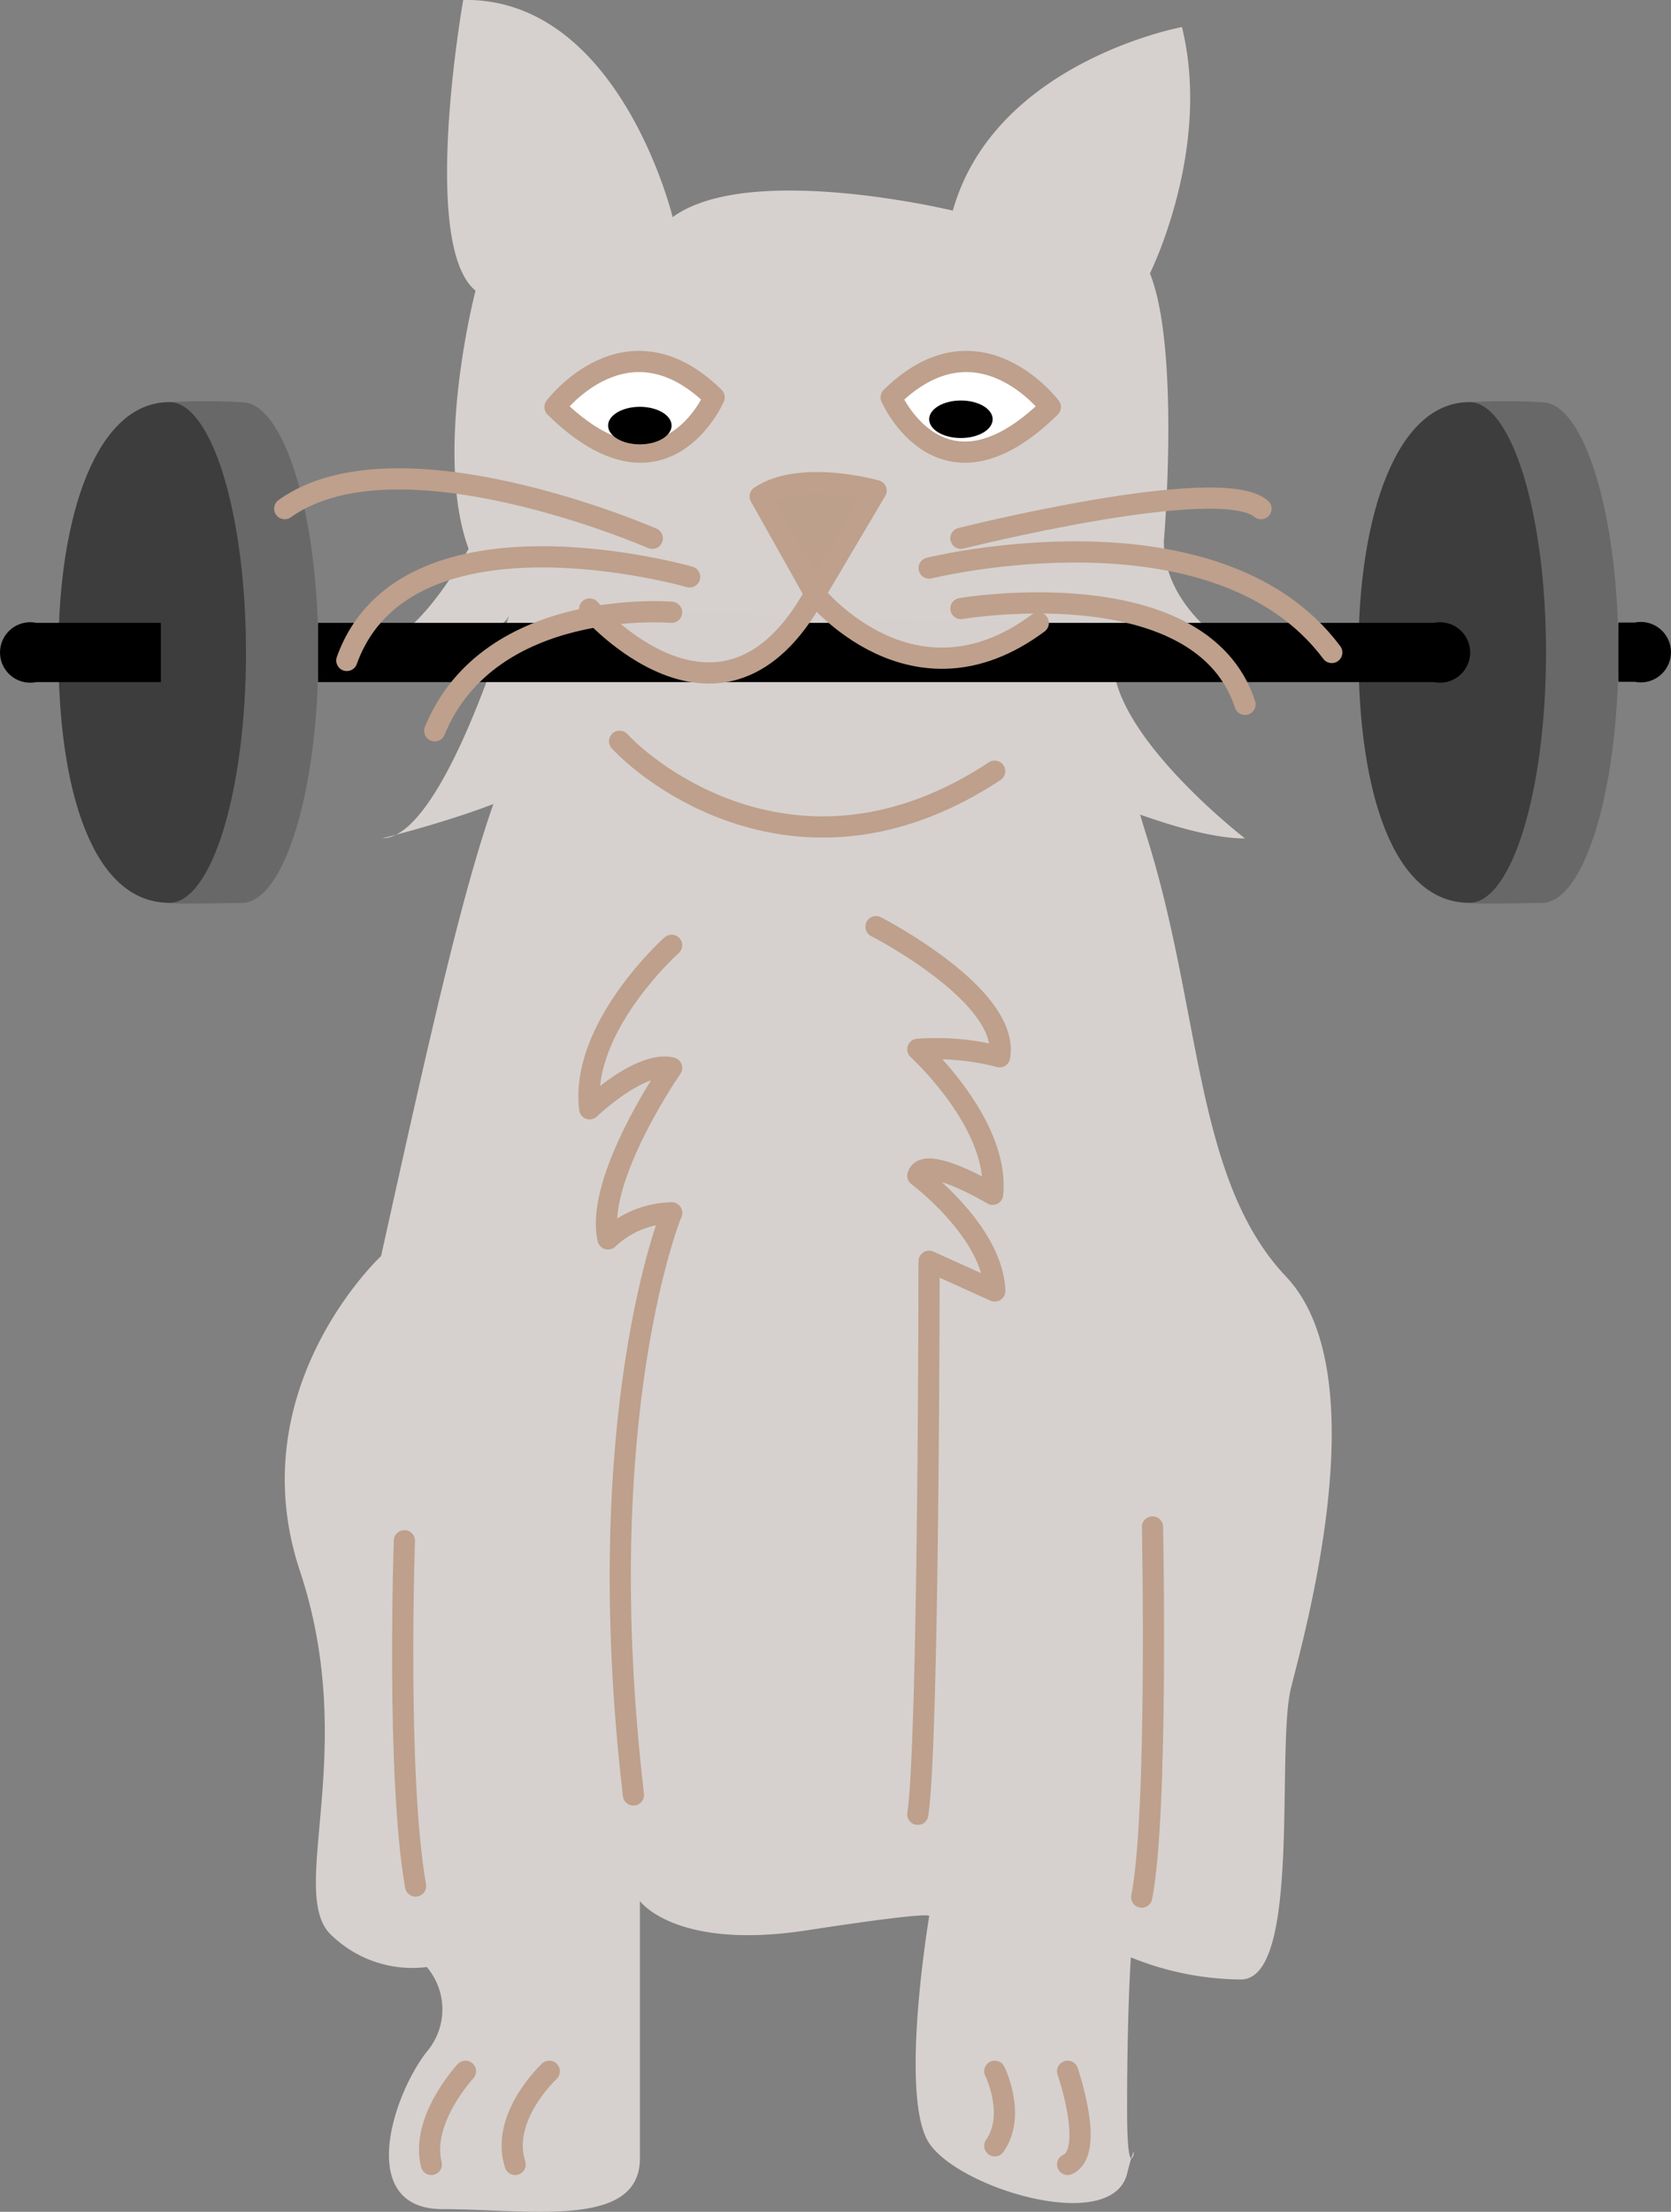 <svg viewBox="0 0 78.852 104.298" xmlns="http://www.w3.org/2000/svg"><rect x="0" y="0" width="78.852" height="104.298" fill="#808080" stroke="none"/><g transform="translate(-140.117 -122.843)"><path d="m162.557 136.549s-2 7.624-.327 12.175c0 0-2.395 4.31-4.071 4.31 0 0 5.508.239 5.987-1.2 0 0-3.113 10.537-5.987 10.537 0 0 8.86-2.155 8.86-4.071 0 0 5.265 4.31 10.894 4.071a14.492 14.492 0 0 0 9.221-4.071s7.9 4.09 11.734 4.08c0 0-6.226-4.8-6.226-8.391a31 31 0 0 0 6.226-.239s-3.831-1.906-3.831-5.383c0 0 .781-9.041-.656-12.633 0 0 2.93-5.863 1.51-11.615 0 0-8.831 1.626-10.812 8.656 0 0-9.629-2.324-13.221.309 0 0-2.5-10.366-9.882-10.243 0 .003-2.054 11.553.581 13.708z" fill="#d6d1ce"/><path d="m158.1 182.072s-6.7 6.226-3.831 14.847-.716 15.326 1.558 17.242a5.488 5.488 0 0 0 4.429 1.437 3.073 3.073 0 0 1 0 3.992c-1.676 2.155-3.3 7.423.745 7.423s9.313.958 9.313-2.395v-12.133s1.668 2.337 7.895 1.379 5.755-.66 5.755-.66-1.437 8.542 0 10.7 8.621 4.31 9.339 1.437 0 1.755 0-3.034.18-7.165.18-7.165a14.008 14.008 0 0 0 5.188 1.042c2.874 0 1.65-10.88 2.368-13.753s4.071-14.845-.239-19.395-3.982-12.47-6.539-20.65c-2.433-7.781-1.283-9.047-15.411-9.047s-13.806-2.639-20.75 28.733z" fill="#d6d1ce"/><g stroke="#bea08c" stroke-linecap="round" stroke-linejoin="round" stroke-miterlimit="10"><path d="m181.458 145.98s-3.545-1.012-5.469.271l2.583 4.6z" fill="#bda08c"/><path d="m169.354 157.797c1.932 2.049 9.025 7.127 17.7 1.411m-27.854 36.288s-.385 11.072.527 16.283m34.775-16.934s.271 13.548-.51 17.456m-22.184-32.263s-3.9 9.465-1.8 27.445m-7.926 13.029s-2.14 2.291-1.611 4.394m5.566-4.394s-2.337 2.169-1.611 4.394m22.633-4.394s1.026 2.056 0 3.515m3.438-3.515s1.318 3.808 0 4.394" fill="none"/><path d="m166.307 142.038s3.386-4.515 7.51-.458c0 0-2.381 5.495-7.51.458zm23.373 0s-3.386-4.515-7.51-.458c0 0 2.386 5.495 7.51.458z" fill="#fff"/></g><ellipse cx="170.31" cy="142.911" rx="1.498" ry=".885"/><ellipse cx="185.461" cy="142.613" rx="1.498" ry=".885"/><path d="m155.14 153.615c0 6.52-1.62 11.805-3.618 11.805-.291 0-3.15.066-3.416 0-3.033-.758-1.819-5.81-1.819-11.805 0-5.381-.9-11.391 1.819-11.805a29.2 29.2 0 0 1 3.416 0c2-.005 3.618 5.28 3.618 11.805z" fill="#686868"/><path d="m151.725 153.61c0 6.52-1.62 11.805-3.618 11.805-3.618 0-5.234-5.285-5.234-11.805s1.819-11.805 5.234-11.805c1.998 0 3.618 5.285 3.618 11.805z" fill="#3d3d3d"/><path d="m216.487 153.615c0 6.52-1.62 11.805-3.618 11.805-.291 0-3.15.066-3.415 0-3.033-.758-1.819-5.81-1.819-11.805 0-5.381-.9-11.391 1.819-11.805a29.2 29.2 0 0 1 3.415 0c1.998-.005 3.618 5.28 3.618 11.805z" fill="#686868"/><path d="m213.072 153.61c0 6.52-1.62 11.805-3.618 11.805-3.618 0-5.234-5.285-5.234-11.805s1.819-11.805 5.234-11.805c1.998 0 3.618 5.285 3.618 11.805z" fill="#3d3d3d"/><path d="m207.785 152.213h-52.659v2.794h52.659a1.425 1.425 0 1 0 0-2.794zm-60.078 0h-5.882a1.425 1.425 0 1 0 0 2.794h5.882zm68.78-.014h.774a1.425 1.425 0 1 1 0 2.794h-.774z"/><path d="m167.943 151.559s6.238 7.235 10.624-.7c0 0 4.62 5.773 10.545 1.359" fill="#d5d0ce" stroke="#bea08c" stroke-linecap="round" stroke-linejoin="round" stroke-miterlimit="10"/><path d="m170.897 148.228s-11.98-5.233-17.345-1.4m19.108 3.218s-13.377-3.837-16.177 3.941m15.325-2.272s-8.584-.736-11.177 5.59m23.331-7.674s13.517-3.344 19 3.98m-17.501-5.384s12.191-3.065 14.161-1.4" fill="none" stroke="#bea08c" stroke-linecap="round" stroke-linejoin="round" stroke-miterlimit="10"/><path d="m185.461 151.54s11.3-1.912 13.407 4.518m-27.059 11.358s-4.323 3.856-3.865 7.712c0 0 2.363-2.279 3.865-1.928 0 0-3.638 5.258-3 8.063a4.5 4.5 0 0 1 3-1.227m9.645-13.496s6.337 3.242 5.833 6.134a11.8 11.8 0 0 0 -3.858-.35s3.858 3.505 3.529 6.836c0 0-3.224-1.928-3.529-.876 0 0 3.533 2.629 3.63 5.434l-3.1-1.4s-.012 22.691-.533 26.078" fill="none" stroke="#bea08c" stroke-linecap="round" stroke-linejoin="round" stroke-miterlimit="10"/></g></svg>